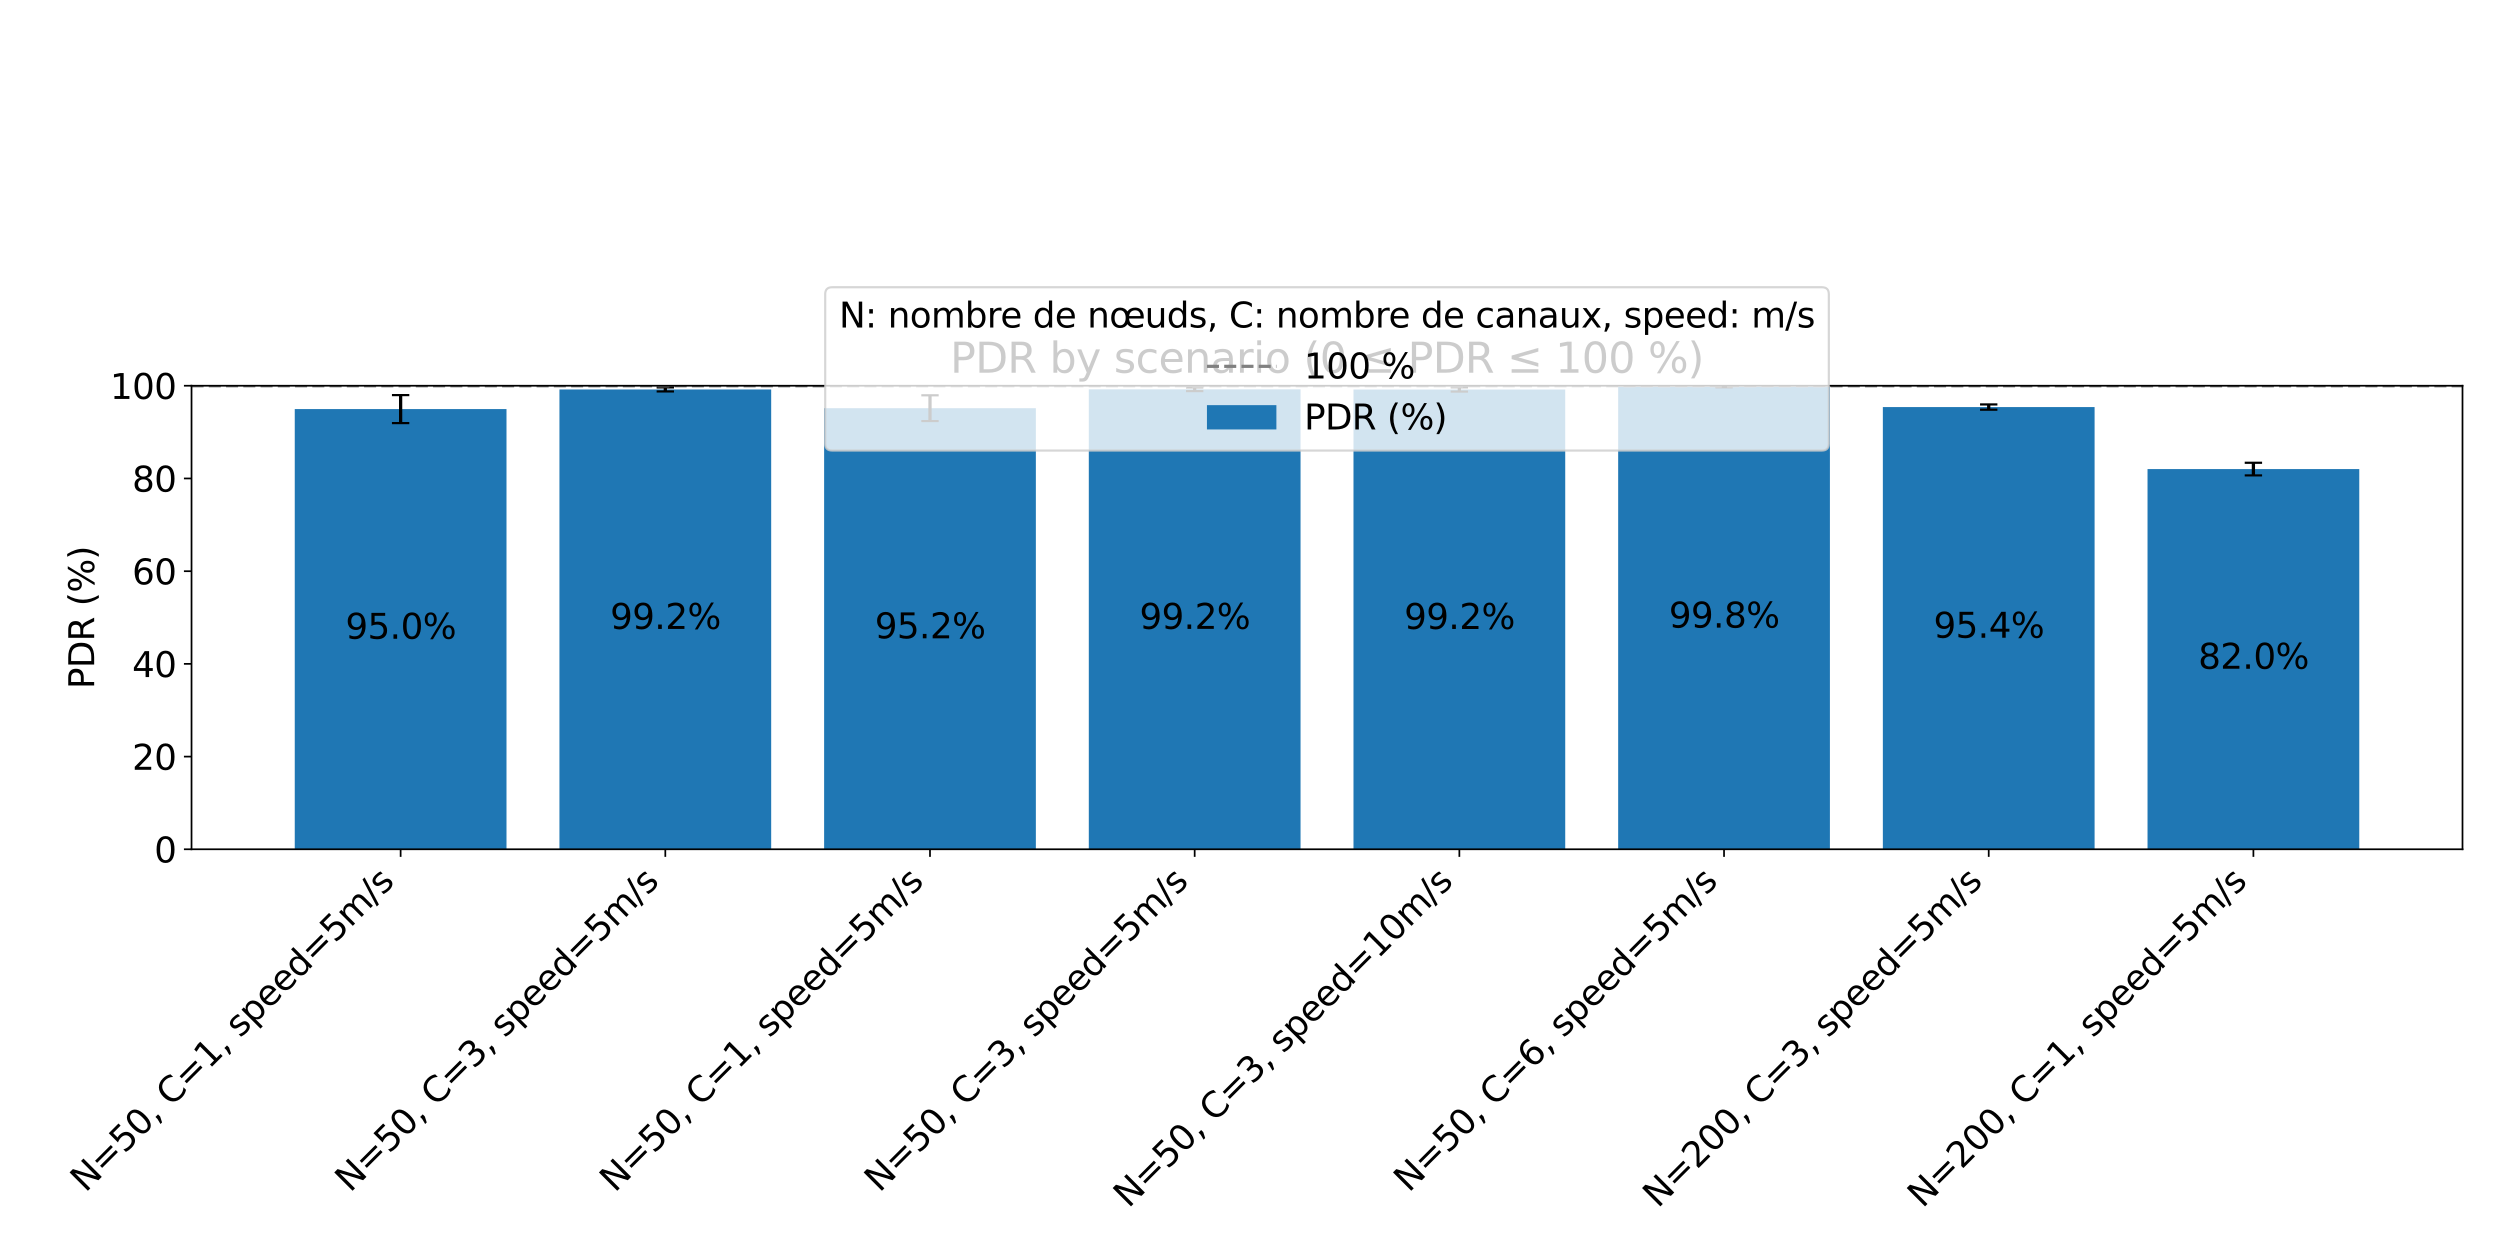<?xml version="1.0" encoding="utf-8" standalone="no"?>
<!DOCTYPE svg PUBLIC "-//W3C//DTD SVG 1.1//EN"
  "http://www.w3.org/Graphics/SVG/1.1/DTD/svg11.dtd">
<svg xmlns:xlink="http://www.w3.org/1999/xlink" width="1152pt" height="576pt" viewBox="0 0 1152 576" xmlns="http://www.w3.org/2000/svg" version="1.1">
 <defs>
  <style type="text/css">*{stroke-linejoin: round; stroke-linecap: butt}</style>
 </defs>
 <g id="figure_1">
  <g id="patch_1">
   <path d="M 0 576 
L 1152 576 
L 1152 0 
L 0 0 
z
" style="fill: #ffffff"/>
  </g>
  <g id="axes_1">
   <g id="patch_2">
    <path d="M 88.256 391.348 
L 1134.72 391.348 
L 1134.72 177.76 
L 88.256 177.76 
z
" style="fill: #ffffff"/>
   </g>
   <g id="patch_3">
    <path d="M 135.823 391.348 
L 233.395 391.348 
L 233.395 188.513 
L 135.823 188.513 
z
" clip-path="url(#p907bac2ddb)" style="fill: #1f77b4"/>
   </g>
   <g id="patch_4">
    <path d="M 257.788 391.348 
L 355.361 391.348 
L 355.361 179.457 
L 257.788 179.457 
z
" clip-path="url(#p907bac2ddb)" style="fill: #1f77b4"/>
   </g>
   <g id="patch_5">
    <path d="M 379.754 391.348 
L 477.326 391.348 
L 477.326 188.091 
L 379.754 188.091 
z
" clip-path="url(#p907bac2ddb)" style="fill: #1f77b4"/>
   </g>
   <g id="patch_6">
    <path d="M 501.719 391.348 
L 599.292 391.348 
L 599.292 179.409 
L 501.719 179.409 
z
" clip-path="url(#p907bac2ddb)" style="fill: #1f77b4"/>
   </g>
   <g id="patch_7">
    <path d="M 623.685 391.348 
L 721.257 391.348 
L 721.257 179.482 
L 623.685 179.482 
z
" clip-path="url(#p907bac2ddb)" style="fill: #1f77b4"/>
   </g>
   <g id="patch_8">
    <path d="M 745.65 391.348 
L 843.223 391.348 
L 843.223 178.236 
L 745.65 178.236 
z
" clip-path="url(#p907bac2ddb)" style="fill: #1f77b4"/>
   </g>
   <g id="patch_9">
    <path d="M 867.616 391.348 
L 965.188 391.348 
L 965.188 187.576 
L 867.616 187.576 
z
" clip-path="url(#p907bac2ddb)" style="fill: #1f77b4"/>
   </g>
   <g id="patch_10">
    <path d="M 989.581 391.348 
L 1087.153 391.348 
L 1087.153 216.157 
L 989.581 216.157 
z
" clip-path="url(#p907bac2ddb)" style="fill: #1f77b4"/>
   </g>
   <g id="matplotlib.axis_1">
    <g id="xtick_1">
     <g id="line2d_1">
      <defs>
       <path id="m8f239b8b6e" d="M 0 0 
L 0 3.5 
" style="stroke: #000000; stroke-width: 0.8"/>
      </defs>
      <g>
       <use xlink:href="#m8f239b8b6e" x="184.609" y="391.348" style="stroke: #000000; stroke-width: 0.8"/>
      </g>
     </g>
     <g id="text_1">
      <!-- N=50, C=1, speed=5m/s -->
      <g transform="translate(39.368 549.833) rotate(-45) scale(0.16 -0.16)">
       <defs>
        <path id="DejaVuSans-4e" d="M 628 4666 
L 1478 4666 
L 3547 763 
L 3547 4666 
L 4159 4666 
L 4159 0 
L 3309 0 
L 1241 3903 
L 1241 0 
L 628 0 
L 628 4666 
z
" transform="scale(0.016)"/>
        <path id="DejaVuSans-3d" d="M 678 2906 
L 4684 2906 
L 4684 2381 
L 678 2381 
L 678 2906 
z
M 678 1631 
L 4684 1631 
L 4684 1100 
L 678 1100 
L 678 1631 
z
" transform="scale(0.016)"/>
        <path id="DejaVuSans-35" d="M 691 4666 
L 3169 4666 
L 3169 4134 
L 1269 4134 
L 1269 2991 
Q 1406 3038 1543 3061 
Q 1681 3084 1819 3084 
Q 2600 3084 3056 2656 
Q 3513 2228 3513 1497 
Q 3513 744 3044 326 
Q 2575 -91 1722 -91 
Q 1428 -91 1123 -41 
Q 819 9 494 109 
L 494 744 
Q 775 591 1075 516 
Q 1375 441 1709 441 
Q 2250 441 2565 725 
Q 2881 1009 2881 1497 
Q 2881 1984 2565 2268 
Q 2250 2553 1709 2553 
Q 1456 2553 1204 2497 
Q 953 2441 691 2322 
L 691 4666 
z
" transform="scale(0.016)"/>
        <path id="DejaVuSans-30" d="M 2034 4250 
Q 1547 4250 1301 3770 
Q 1056 3291 1056 2328 
Q 1056 1369 1301 889 
Q 1547 409 2034 409 
Q 2525 409 2770 889 
Q 3016 1369 3016 2328 
Q 3016 3291 2770 3770 
Q 2525 4250 2034 4250 
z
M 2034 4750 
Q 2819 4750 3233 4129 
Q 3647 3509 3647 2328 
Q 3647 1150 3233 529 
Q 2819 -91 2034 -91 
Q 1250 -91 836 529 
Q 422 1150 422 2328 
Q 422 3509 836 4129 
Q 1250 4750 2034 4750 
z
" transform="scale(0.016)"/>
        <path id="DejaVuSans-2c" d="M 750 794 
L 1409 794 
L 1409 256 
L 897 -744 
L 494 -744 
L 750 256 
L 750 794 
z
" transform="scale(0.016)"/>
        <path id="DejaVuSans-20" transform="scale(0.016)"/>
        <path id="DejaVuSans-43" d="M 4122 4306 
L 4122 3641 
Q 3803 3938 3442 4084 
Q 3081 4231 2675 4231 
Q 1875 4231 1450 3742 
Q 1025 3253 1025 2328 
Q 1025 1406 1450 917 
Q 1875 428 2675 428 
Q 3081 428 3442 575 
Q 3803 722 4122 1019 
L 4122 359 
Q 3791 134 3420 21 
Q 3050 -91 2638 -91 
Q 1578 -91 968 557 
Q 359 1206 359 2328 
Q 359 3453 968 4101 
Q 1578 4750 2638 4750 
Q 3056 4750 3426 4639 
Q 3797 4528 4122 4306 
z
" transform="scale(0.016)"/>
        <path id="DejaVuSans-31" d="M 794 531 
L 1825 531 
L 1825 4091 
L 703 3866 
L 703 4441 
L 1819 4666 
L 2450 4666 
L 2450 531 
L 3481 531 
L 3481 0 
L 794 0 
L 794 531 
z
" transform="scale(0.016)"/>
        <path id="DejaVuSans-73" d="M 2834 3397 
L 2834 2853 
Q 2591 2978 2328 3040 
Q 2066 3103 1784 3103 
Q 1356 3103 1142 2972 
Q 928 2841 928 2578 
Q 928 2378 1081 2264 
Q 1234 2150 1697 2047 
L 1894 2003 
Q 2506 1872 2764 1633 
Q 3022 1394 3022 966 
Q 3022 478 2636 193 
Q 2250 -91 1575 -91 
Q 1294 -91 989 -36 
Q 684 19 347 128 
L 347 722 
Q 666 556 975 473 
Q 1284 391 1588 391 
Q 1994 391 2212 530 
Q 2431 669 2431 922 
Q 2431 1156 2273 1281 
Q 2116 1406 1581 1522 
L 1381 1569 
Q 847 1681 609 1914 
Q 372 2147 372 2553 
Q 372 3047 722 3315 
Q 1072 3584 1716 3584 
Q 2034 3584 2315 3537 
Q 2597 3491 2834 3397 
z
" transform="scale(0.016)"/>
        <path id="DejaVuSans-70" d="M 1159 525 
L 1159 -1331 
L 581 -1331 
L 581 3500 
L 1159 3500 
L 1159 2969 
Q 1341 3281 1617 3432 
Q 1894 3584 2278 3584 
Q 2916 3584 3314 3078 
Q 3713 2572 3713 1747 
Q 3713 922 3314 415 
Q 2916 -91 2278 -91 
Q 1894 -91 1617 61 
Q 1341 213 1159 525 
z
M 3116 1747 
Q 3116 2381 2855 2742 
Q 2594 3103 2138 3103 
Q 1681 3103 1420 2742 
Q 1159 2381 1159 1747 
Q 1159 1113 1420 752 
Q 1681 391 2138 391 
Q 2594 391 2855 752 
Q 3116 1113 3116 1747 
z
" transform="scale(0.016)"/>
        <path id="DejaVuSans-65" d="M 3597 1894 
L 3597 1613 
L 953 1613 
Q 991 1019 1311 708 
Q 1631 397 2203 397 
Q 2534 397 2845 478 
Q 3156 559 3463 722 
L 3463 178 
Q 3153 47 2828 -22 
Q 2503 -91 2169 -91 
Q 1331 -91 842 396 
Q 353 884 353 1716 
Q 353 2575 817 3079 
Q 1281 3584 2069 3584 
Q 2775 3584 3186 3129 
Q 3597 2675 3597 1894 
z
M 3022 2063 
Q 3016 2534 2758 2815 
Q 2500 3097 2075 3097 
Q 1594 3097 1305 2825 
Q 1016 2553 972 2059 
L 3022 2063 
z
" transform="scale(0.016)"/>
        <path id="DejaVuSans-64" d="M 2906 2969 
L 2906 4863 
L 3481 4863 
L 3481 0 
L 2906 0 
L 2906 525 
Q 2725 213 2448 61 
Q 2172 -91 1784 -91 
Q 1150 -91 751 415 
Q 353 922 353 1747 
Q 353 2572 751 3078 
Q 1150 3584 1784 3584 
Q 2172 3584 2448 3432 
Q 2725 3281 2906 2969 
z
M 947 1747 
Q 947 1113 1208 752 
Q 1469 391 1925 391 
Q 2381 391 2643 752 
Q 2906 1113 2906 1747 
Q 2906 2381 2643 2742 
Q 2381 3103 1925 3103 
Q 1469 3103 1208 2742 
Q 947 2381 947 1747 
z
" transform="scale(0.016)"/>
        <path id="DejaVuSans-6d" d="M 3328 2828 
Q 3544 3216 3844 3400 
Q 4144 3584 4550 3584 
Q 5097 3584 5394 3201 
Q 5691 2819 5691 2113 
L 5691 0 
L 5113 0 
L 5113 2094 
Q 5113 2597 4934 2840 
Q 4756 3084 4391 3084 
Q 3944 3084 3684 2787 
Q 3425 2491 3425 1978 
L 3425 0 
L 2847 0 
L 2847 2094 
Q 2847 2600 2669 2842 
Q 2491 3084 2119 3084 
Q 1678 3084 1418 2786 
Q 1159 2488 1159 1978 
L 1159 0 
L 581 0 
L 581 3500 
L 1159 3500 
L 1159 2956 
Q 1356 3278 1631 3431 
Q 1906 3584 2284 3584 
Q 2666 3584 2933 3390 
Q 3200 3197 3328 2828 
z
" transform="scale(0.016)"/>
        <path id="DejaVuSans-2f" d="M 1625 4666 
L 2156 4666 
L 531 -594 
L 0 -594 
L 1625 4666 
z
" transform="scale(0.016)"/>
       </defs>
       <use xlink:href="#DejaVuSans-4e"/>
       <use xlink:href="#DejaVuSans-3d" transform="translate(74.805 0)"/>
       <use xlink:href="#DejaVuSans-35" transform="translate(158.594 0)"/>
       <use xlink:href="#DejaVuSans-30" transform="translate(222.217 0)"/>
       <use xlink:href="#DejaVuSans-2c" transform="translate(285.84 0)"/>
       <use xlink:href="#DejaVuSans-20" transform="translate(317.627 0)"/>
       <use xlink:href="#DejaVuSans-43" transform="translate(349.414 0)"/>
       <use xlink:href="#DejaVuSans-3d" transform="translate(419.238 0)"/>
       <use xlink:href="#DejaVuSans-31" transform="translate(503.027 0)"/>
       <use xlink:href="#DejaVuSans-2c" transform="translate(566.65 0)"/>
       <use xlink:href="#DejaVuSans-20" transform="translate(598.438 0)"/>
       <use xlink:href="#DejaVuSans-73" transform="translate(630.225 0)"/>
       <use xlink:href="#DejaVuSans-70" transform="translate(682.324 0)"/>
       <use xlink:href="#DejaVuSans-65" transform="translate(745.801 0)"/>
       <use xlink:href="#DejaVuSans-65" transform="translate(807.324 0)"/>
       <use xlink:href="#DejaVuSans-64" transform="translate(868.848 0)"/>
       <use xlink:href="#DejaVuSans-3d" transform="translate(932.324 0)"/>
       <use xlink:href="#DejaVuSans-35" transform="translate(1016.113 0)"/>
       <use xlink:href="#DejaVuSans-6d" transform="translate(1079.736 0)"/>
       <use xlink:href="#DejaVuSans-2f" transform="translate(1177.148 0)"/>
       <use xlink:href="#DejaVuSans-73" transform="translate(1210.84 0)"/>
      </g>
     </g>
    </g>
    <g id="xtick_2">
     <g id="line2d_2">
      <g>
       <use xlink:href="#m8f239b8b6e" x="306.575" y="391.348" style="stroke: #000000; stroke-width: 0.8"/>
      </g>
     </g>
     <g id="text_2">
      <!-- N=50, C=3, speed=5m/s -->
      <g transform="translate(161.333 549.833) rotate(-45) scale(0.16 -0.16)">
       <defs>
        <path id="DejaVuSans-33" d="M 2597 2516 
Q 3050 2419 3304 2112 
Q 3559 1806 3559 1356 
Q 3559 666 3084 287 
Q 2609 -91 1734 -91 
Q 1441 -91 1130 -33 
Q 819 25 488 141 
L 488 750 
Q 750 597 1062 519 
Q 1375 441 1716 441 
Q 2309 441 2620 675 
Q 2931 909 2931 1356 
Q 2931 1769 2642 2001 
Q 2353 2234 1838 2234 
L 1294 2234 
L 1294 2753 
L 1863 2753 
Q 2328 2753 2575 2939 
Q 2822 3125 2822 3475 
Q 2822 3834 2567 4026 
Q 2313 4219 1838 4219 
Q 1578 4219 1281 4162 
Q 984 4106 628 3988 
L 628 4550 
Q 988 4650 1302 4700 
Q 1616 4750 1894 4750 
Q 2613 4750 3031 4423 
Q 3450 4097 3450 3541 
Q 3450 3153 3228 2886 
Q 3006 2619 2597 2516 
z
" transform="scale(0.016)"/>
       </defs>
       <use xlink:href="#DejaVuSans-4e"/>
       <use xlink:href="#DejaVuSans-3d" transform="translate(74.805 0)"/>
       <use xlink:href="#DejaVuSans-35" transform="translate(158.594 0)"/>
       <use xlink:href="#DejaVuSans-30" transform="translate(222.217 0)"/>
       <use xlink:href="#DejaVuSans-2c" transform="translate(285.84 0)"/>
       <use xlink:href="#DejaVuSans-20" transform="translate(317.627 0)"/>
       <use xlink:href="#DejaVuSans-43" transform="translate(349.414 0)"/>
       <use xlink:href="#DejaVuSans-3d" transform="translate(419.238 0)"/>
       <use xlink:href="#DejaVuSans-33" transform="translate(503.027 0)"/>
       <use xlink:href="#DejaVuSans-2c" transform="translate(566.65 0)"/>
       <use xlink:href="#DejaVuSans-20" transform="translate(598.438 0)"/>
       <use xlink:href="#DejaVuSans-73" transform="translate(630.225 0)"/>
       <use xlink:href="#DejaVuSans-70" transform="translate(682.324 0)"/>
       <use xlink:href="#DejaVuSans-65" transform="translate(745.801 0)"/>
       <use xlink:href="#DejaVuSans-65" transform="translate(807.324 0)"/>
       <use xlink:href="#DejaVuSans-64" transform="translate(868.848 0)"/>
       <use xlink:href="#DejaVuSans-3d" transform="translate(932.324 0)"/>
       <use xlink:href="#DejaVuSans-35" transform="translate(1016.113 0)"/>
       <use xlink:href="#DejaVuSans-6d" transform="translate(1079.736 0)"/>
       <use xlink:href="#DejaVuSans-2f" transform="translate(1177.148 0)"/>
       <use xlink:href="#DejaVuSans-73" transform="translate(1210.84 0)"/>
      </g>
     </g>
    </g>
    <g id="xtick_3">
     <g id="line2d_3">
      <g>
       <use xlink:href="#m8f239b8b6e" x="428.54" y="391.348" style="stroke: #000000; stroke-width: 0.8"/>
      </g>
     </g>
     <g id="text_3">
      <!-- N=50, C=1, speed=5m/s -->
      <g transform="translate(283.298 549.833) rotate(-45) scale(0.16 -0.16)">
       <use xlink:href="#DejaVuSans-4e"/>
       <use xlink:href="#DejaVuSans-3d" transform="translate(74.805 0)"/>
       <use xlink:href="#DejaVuSans-35" transform="translate(158.594 0)"/>
       <use xlink:href="#DejaVuSans-30" transform="translate(222.217 0)"/>
       <use xlink:href="#DejaVuSans-2c" transform="translate(285.84 0)"/>
       <use xlink:href="#DejaVuSans-20" transform="translate(317.627 0)"/>
       <use xlink:href="#DejaVuSans-43" transform="translate(349.414 0)"/>
       <use xlink:href="#DejaVuSans-3d" transform="translate(419.238 0)"/>
       <use xlink:href="#DejaVuSans-31" transform="translate(503.027 0)"/>
       <use xlink:href="#DejaVuSans-2c" transform="translate(566.65 0)"/>
       <use xlink:href="#DejaVuSans-20" transform="translate(598.438 0)"/>
       <use xlink:href="#DejaVuSans-73" transform="translate(630.225 0)"/>
       <use xlink:href="#DejaVuSans-70" transform="translate(682.324 0)"/>
       <use xlink:href="#DejaVuSans-65" transform="translate(745.801 0)"/>
       <use xlink:href="#DejaVuSans-65" transform="translate(807.324 0)"/>
       <use xlink:href="#DejaVuSans-64" transform="translate(868.848 0)"/>
       <use xlink:href="#DejaVuSans-3d" transform="translate(932.324 0)"/>
       <use xlink:href="#DejaVuSans-35" transform="translate(1016.113 0)"/>
       <use xlink:href="#DejaVuSans-6d" transform="translate(1079.736 0)"/>
       <use xlink:href="#DejaVuSans-2f" transform="translate(1177.148 0)"/>
       <use xlink:href="#DejaVuSans-73" transform="translate(1210.84 0)"/>
      </g>
     </g>
    </g>
    <g id="xtick_4">
     <g id="line2d_4">
      <g>
       <use xlink:href="#m8f239b8b6e" x="550.505" y="391.348" style="stroke: #000000; stroke-width: 0.8"/>
      </g>
     </g>
     <g id="text_4">
      <!-- N=50, C=3, speed=5m/s -->
      <g transform="translate(405.264 549.833) rotate(-45) scale(0.16 -0.16)">
       <use xlink:href="#DejaVuSans-4e"/>
       <use xlink:href="#DejaVuSans-3d" transform="translate(74.805 0)"/>
       <use xlink:href="#DejaVuSans-35" transform="translate(158.594 0)"/>
       <use xlink:href="#DejaVuSans-30" transform="translate(222.217 0)"/>
       <use xlink:href="#DejaVuSans-2c" transform="translate(285.84 0)"/>
       <use xlink:href="#DejaVuSans-20" transform="translate(317.627 0)"/>
       <use xlink:href="#DejaVuSans-43" transform="translate(349.414 0)"/>
       <use xlink:href="#DejaVuSans-3d" transform="translate(419.238 0)"/>
       <use xlink:href="#DejaVuSans-33" transform="translate(503.027 0)"/>
       <use xlink:href="#DejaVuSans-2c" transform="translate(566.65 0)"/>
       <use xlink:href="#DejaVuSans-20" transform="translate(598.438 0)"/>
       <use xlink:href="#DejaVuSans-73" transform="translate(630.225 0)"/>
       <use xlink:href="#DejaVuSans-70" transform="translate(682.324 0)"/>
       <use xlink:href="#DejaVuSans-65" transform="translate(745.801 0)"/>
       <use xlink:href="#DejaVuSans-65" transform="translate(807.324 0)"/>
       <use xlink:href="#DejaVuSans-64" transform="translate(868.848 0)"/>
       <use xlink:href="#DejaVuSans-3d" transform="translate(932.324 0)"/>
       <use xlink:href="#DejaVuSans-35" transform="translate(1016.113 0)"/>
       <use xlink:href="#DejaVuSans-6d" transform="translate(1079.736 0)"/>
       <use xlink:href="#DejaVuSans-2f" transform="translate(1177.148 0)"/>
       <use xlink:href="#DejaVuSans-73" transform="translate(1210.84 0)"/>
      </g>
     </g>
    </g>
    <g id="xtick_5">
     <g id="line2d_5">
      <g>
       <use xlink:href="#m8f239b8b6e" x="672.471" y="391.348" style="stroke: #000000; stroke-width: 0.8"/>
      </g>
     </g>
     <g id="text_5">
      <!-- N=50, C=3, speed=10m/s -->
      <g transform="translate(520.031 557.032) rotate(-45) scale(0.16 -0.16)">
       <use xlink:href="#DejaVuSans-4e"/>
       <use xlink:href="#DejaVuSans-3d" transform="translate(74.805 0)"/>
       <use xlink:href="#DejaVuSans-35" transform="translate(158.594 0)"/>
       <use xlink:href="#DejaVuSans-30" transform="translate(222.217 0)"/>
       <use xlink:href="#DejaVuSans-2c" transform="translate(285.84 0)"/>
       <use xlink:href="#DejaVuSans-20" transform="translate(317.627 0)"/>
       <use xlink:href="#DejaVuSans-43" transform="translate(349.414 0)"/>
       <use xlink:href="#DejaVuSans-3d" transform="translate(419.238 0)"/>
       <use xlink:href="#DejaVuSans-33" transform="translate(503.027 0)"/>
       <use xlink:href="#DejaVuSans-2c" transform="translate(566.65 0)"/>
       <use xlink:href="#DejaVuSans-20" transform="translate(598.438 0)"/>
       <use xlink:href="#DejaVuSans-73" transform="translate(630.225 0)"/>
       <use xlink:href="#DejaVuSans-70" transform="translate(682.324 0)"/>
       <use xlink:href="#DejaVuSans-65" transform="translate(745.801 0)"/>
       <use xlink:href="#DejaVuSans-65" transform="translate(807.324 0)"/>
       <use xlink:href="#DejaVuSans-64" transform="translate(868.848 0)"/>
       <use xlink:href="#DejaVuSans-3d" transform="translate(932.324 0)"/>
       <use xlink:href="#DejaVuSans-31" transform="translate(1016.113 0)"/>
       <use xlink:href="#DejaVuSans-30" transform="translate(1079.736 0)"/>
       <use xlink:href="#DejaVuSans-6d" transform="translate(1143.359 0)"/>
       <use xlink:href="#DejaVuSans-2f" transform="translate(1240.771 0)"/>
       <use xlink:href="#DejaVuSans-73" transform="translate(1274.463 0)"/>
      </g>
     </g>
    </g>
    <g id="xtick_6">
     <g id="line2d_6">
      <g>
       <use xlink:href="#m8f239b8b6e" x="794.436" y="391.348" style="stroke: #000000; stroke-width: 0.8"/>
      </g>
     </g>
     <g id="text_6">
      <!-- N=50, C=6, speed=5m/s -->
      <g transform="translate(649.195 549.833) rotate(-45) scale(0.16 -0.16)">
       <defs>
        <path id="DejaVuSans-36" d="M 2113 2584 
Q 1688 2584 1439 2293 
Q 1191 2003 1191 1497 
Q 1191 994 1439 701 
Q 1688 409 2113 409 
Q 2538 409 2786 701 
Q 3034 994 3034 1497 
Q 3034 2003 2786 2293 
Q 2538 2584 2113 2584 
z
M 3366 4563 
L 3366 3988 
Q 3128 4100 2886 4159 
Q 2644 4219 2406 4219 
Q 1781 4219 1451 3797 
Q 1122 3375 1075 2522 
Q 1259 2794 1537 2939 
Q 1816 3084 2150 3084 
Q 2853 3084 3261 2657 
Q 3669 2231 3669 1497 
Q 3669 778 3244 343 
Q 2819 -91 2113 -91 
Q 1303 -91 875 529 
Q 447 1150 447 2328 
Q 447 3434 972 4092 
Q 1497 4750 2381 4750 
Q 2619 4750 2861 4703 
Q 3103 4656 3366 4563 
z
" transform="scale(0.016)"/>
       </defs>
       <use xlink:href="#DejaVuSans-4e"/>
       <use xlink:href="#DejaVuSans-3d" transform="translate(74.805 0)"/>
       <use xlink:href="#DejaVuSans-35" transform="translate(158.594 0)"/>
       <use xlink:href="#DejaVuSans-30" transform="translate(222.217 0)"/>
       <use xlink:href="#DejaVuSans-2c" transform="translate(285.84 0)"/>
       <use xlink:href="#DejaVuSans-20" transform="translate(317.627 0)"/>
       <use xlink:href="#DejaVuSans-43" transform="translate(349.414 0)"/>
       <use xlink:href="#DejaVuSans-3d" transform="translate(419.238 0)"/>
       <use xlink:href="#DejaVuSans-36" transform="translate(503.027 0)"/>
       <use xlink:href="#DejaVuSans-2c" transform="translate(566.65 0)"/>
       <use xlink:href="#DejaVuSans-20" transform="translate(598.438 0)"/>
       <use xlink:href="#DejaVuSans-73" transform="translate(630.225 0)"/>
       <use xlink:href="#DejaVuSans-70" transform="translate(682.324 0)"/>
       <use xlink:href="#DejaVuSans-65" transform="translate(745.801 0)"/>
       <use xlink:href="#DejaVuSans-65" transform="translate(807.324 0)"/>
       <use xlink:href="#DejaVuSans-64" transform="translate(868.848 0)"/>
       <use xlink:href="#DejaVuSans-3d" transform="translate(932.324 0)"/>
       <use xlink:href="#DejaVuSans-35" transform="translate(1016.113 0)"/>
       <use xlink:href="#DejaVuSans-6d" transform="translate(1079.736 0)"/>
       <use xlink:href="#DejaVuSans-2f" transform="translate(1177.148 0)"/>
       <use xlink:href="#DejaVuSans-73" transform="translate(1210.84 0)"/>
      </g>
     </g>
    </g>
    <g id="xtick_7">
     <g id="line2d_7">
      <g>
       <use xlink:href="#m8f239b8b6e" x="916.402" y="391.348" style="stroke: #000000; stroke-width: 0.8"/>
      </g>
     </g>
     <g id="text_7">
      <!-- N=200, C=3, speed=5m/s -->
      <g transform="translate(763.962 557.032) rotate(-45) scale(0.16 -0.16)">
       <defs>
        <path id="DejaVuSans-32" d="M 1228 531 
L 3431 531 
L 3431 0 
L 469 0 
L 469 531 
Q 828 903 1448 1529 
Q 2069 2156 2228 2338 
Q 2531 2678 2651 2914 
Q 2772 3150 2772 3378 
Q 2772 3750 2511 3984 
Q 2250 4219 1831 4219 
Q 1534 4219 1204 4116 
Q 875 4013 500 3803 
L 500 4441 
Q 881 4594 1212 4672 
Q 1544 4750 1819 4750 
Q 2544 4750 2975 4387 
Q 3406 4025 3406 3419 
Q 3406 3131 3298 2873 
Q 3191 2616 2906 2266 
Q 2828 2175 2409 1742 
Q 1991 1309 1228 531 
z
" transform="scale(0.016)"/>
       </defs>
       <use xlink:href="#DejaVuSans-4e"/>
       <use xlink:href="#DejaVuSans-3d" transform="translate(74.805 0)"/>
       <use xlink:href="#DejaVuSans-32" transform="translate(158.594 0)"/>
       <use xlink:href="#DejaVuSans-30" transform="translate(222.217 0)"/>
       <use xlink:href="#DejaVuSans-30" transform="translate(285.84 0)"/>
       <use xlink:href="#DejaVuSans-2c" transform="translate(349.463 0)"/>
       <use xlink:href="#DejaVuSans-20" transform="translate(381.25 0)"/>
       <use xlink:href="#DejaVuSans-43" transform="translate(413.037 0)"/>
       <use xlink:href="#DejaVuSans-3d" transform="translate(482.861 0)"/>
       <use xlink:href="#DejaVuSans-33" transform="translate(566.65 0)"/>
       <use xlink:href="#DejaVuSans-2c" transform="translate(630.273 0)"/>
       <use xlink:href="#DejaVuSans-20" transform="translate(662.061 0)"/>
       <use xlink:href="#DejaVuSans-73" transform="translate(693.848 0)"/>
       <use xlink:href="#DejaVuSans-70" transform="translate(745.947 0)"/>
       <use xlink:href="#DejaVuSans-65" transform="translate(809.424 0)"/>
       <use xlink:href="#DejaVuSans-65" transform="translate(870.947 0)"/>
       <use xlink:href="#DejaVuSans-64" transform="translate(932.471 0)"/>
       <use xlink:href="#DejaVuSans-3d" transform="translate(995.947 0)"/>
       <use xlink:href="#DejaVuSans-35" transform="translate(1079.736 0)"/>
       <use xlink:href="#DejaVuSans-6d" transform="translate(1143.359 0)"/>
       <use xlink:href="#DejaVuSans-2f" transform="translate(1240.771 0)"/>
       <use xlink:href="#DejaVuSans-73" transform="translate(1274.463 0)"/>
      </g>
     </g>
    </g>
    <g id="xtick_8">
     <g id="line2d_8">
      <g>
       <use xlink:href="#m8f239b8b6e" x="1038.367" y="391.348" style="stroke: #000000; stroke-width: 0.8"/>
      </g>
     </g>
     <g id="text_8">
      <!-- N=200, C=1, speed=5m/s -->
      <g transform="translate(885.927 557.032) rotate(-45) scale(0.16 -0.16)">
       <use xlink:href="#DejaVuSans-4e"/>
       <use xlink:href="#DejaVuSans-3d" transform="translate(74.805 0)"/>
       <use xlink:href="#DejaVuSans-32" transform="translate(158.594 0)"/>
       <use xlink:href="#DejaVuSans-30" transform="translate(222.217 0)"/>
       <use xlink:href="#DejaVuSans-30" transform="translate(285.84 0)"/>
       <use xlink:href="#DejaVuSans-2c" transform="translate(349.463 0)"/>
       <use xlink:href="#DejaVuSans-20" transform="translate(381.25 0)"/>
       <use xlink:href="#DejaVuSans-43" transform="translate(413.037 0)"/>
       <use xlink:href="#DejaVuSans-3d" transform="translate(482.861 0)"/>
       <use xlink:href="#DejaVuSans-31" transform="translate(566.65 0)"/>
       <use xlink:href="#DejaVuSans-2c" transform="translate(630.273 0)"/>
       <use xlink:href="#DejaVuSans-20" transform="translate(662.061 0)"/>
       <use xlink:href="#DejaVuSans-73" transform="translate(693.848 0)"/>
       <use xlink:href="#DejaVuSans-70" transform="translate(745.947 0)"/>
       <use xlink:href="#DejaVuSans-65" transform="translate(809.424 0)"/>
       <use xlink:href="#DejaVuSans-65" transform="translate(870.947 0)"/>
       <use xlink:href="#DejaVuSans-64" transform="translate(932.471 0)"/>
       <use xlink:href="#DejaVuSans-3d" transform="translate(995.947 0)"/>
       <use xlink:href="#DejaVuSans-35" transform="translate(1079.736 0)"/>
       <use xlink:href="#DejaVuSans-6d" transform="translate(1143.359 0)"/>
       <use xlink:href="#DejaVuSans-2f" transform="translate(1240.771 0)"/>
       <use xlink:href="#DejaVuSans-73" transform="translate(1274.463 0)"/>
      </g>
     </g>
    </g>
   </g>
   <g id="matplotlib.axis_2">
    <g id="ytick_1">
     <g id="line2d_9">
      <defs>
       <path id="m5a0344afa2" d="M 0 0 
L -3.5 0 
" style="stroke: #000000; stroke-width: 0.8"/>
      </defs>
      <g>
       <use xlink:href="#m5a0344afa2" x="88.256" y="391.348" style="stroke: #000000; stroke-width: 0.8"/>
      </g>
     </g>
     <g id="text_9">
      <!-- 0 -->
      <g transform="translate(71.076 397.427) scale(0.16 -0.16)">
       <use xlink:href="#DejaVuSans-30"/>
      </g>
     </g>
    </g>
    <g id="ytick_2">
     <g id="line2d_10">
      <g>
       <use xlink:href="#m5a0344afa2" x="88.256" y="348.631" style="stroke: #000000; stroke-width: 0.8"/>
      </g>
     </g>
     <g id="text_10">
      <!-- 20 -->
      <g transform="translate(60.896 354.709) scale(0.16 -0.16)">
       <use xlink:href="#DejaVuSans-32"/>
       <use xlink:href="#DejaVuSans-30" transform="translate(63.623 0)"/>
      </g>
     </g>
    </g>
    <g id="ytick_3">
     <g id="line2d_11">
      <g>
       <use xlink:href="#m5a0344afa2" x="88.256" y="305.913" style="stroke: #000000; stroke-width: 0.8"/>
      </g>
     </g>
     <g id="text_11">
      <!-- 40 -->
      <g transform="translate(60.896 311.992) scale(0.16 -0.16)">
       <defs>
        <path id="DejaVuSans-34" d="M 2419 4116 
L 825 1625 
L 2419 1625 
L 2419 4116 
z
M 2253 4666 
L 3047 4666 
L 3047 1625 
L 3713 1625 
L 3713 1100 
L 3047 1100 
L 3047 0 
L 2419 0 
L 2419 1100 
L 313 1100 
L 313 1709 
L 2253 4666 
z
" transform="scale(0.016)"/>
       </defs>
       <use xlink:href="#DejaVuSans-34"/>
       <use xlink:href="#DejaVuSans-30" transform="translate(63.623 0)"/>
      </g>
     </g>
    </g>
    <g id="ytick_4">
     <g id="line2d_12">
      <g>
       <use xlink:href="#m5a0344afa2" x="88.256" y="263.195" style="stroke: #000000; stroke-width: 0.8"/>
      </g>
     </g>
     <g id="text_12">
      <!-- 60 -->
      <g transform="translate(60.896 269.274) scale(0.16 -0.16)">
       <use xlink:href="#DejaVuSans-36"/>
       <use xlink:href="#DejaVuSans-30" transform="translate(63.623 0)"/>
      </g>
     </g>
    </g>
    <g id="ytick_5">
     <g id="line2d_13">
      <g>
       <use xlink:href="#m5a0344afa2" x="88.256" y="220.478" style="stroke: #000000; stroke-width: 0.8"/>
      </g>
     </g>
     <g id="text_13">
      <!-- 80 -->
      <g transform="translate(60.896 226.556) scale(0.16 -0.16)">
       <defs>
        <path id="DejaVuSans-38" d="M 2034 2216 
Q 1584 2216 1326 1975 
Q 1069 1734 1069 1313 
Q 1069 891 1326 650 
Q 1584 409 2034 409 
Q 2484 409 2743 651 
Q 3003 894 3003 1313 
Q 3003 1734 2745 1975 
Q 2488 2216 2034 2216 
z
M 1403 2484 
Q 997 2584 770 2862 
Q 544 3141 544 3541 
Q 544 4100 942 4425 
Q 1341 4750 2034 4750 
Q 2731 4750 3128 4425 
Q 3525 4100 3525 3541 
Q 3525 3141 3298 2862 
Q 3072 2584 2669 2484 
Q 3125 2378 3379 2068 
Q 3634 1759 3634 1313 
Q 3634 634 3220 271 
Q 2806 -91 2034 -91 
Q 1263 -91 848 271 
Q 434 634 434 1313 
Q 434 1759 690 2068 
Q 947 2378 1403 2484 
z
M 1172 3481 
Q 1172 3119 1398 2916 
Q 1625 2713 2034 2713 
Q 2441 2713 2670 2916 
Q 2900 3119 2900 3481 
Q 2900 3844 2670 4047 
Q 2441 4250 2034 4250 
Q 1625 4250 1398 4047 
Q 1172 3844 1172 3481 
z
" transform="scale(0.016)"/>
       </defs>
       <use xlink:href="#DejaVuSans-38"/>
       <use xlink:href="#DejaVuSans-30" transform="translate(63.623 0)"/>
      </g>
     </g>
    </g>
    <g id="ytick_6">
     <g id="line2d_14">
      <g>
       <use xlink:href="#m5a0344afa2" x="88.256" y="177.76" style="stroke: #000000; stroke-width: 0.8"/>
      </g>
     </g>
     <g id="text_14">
      <!-- 100 -->
      <g transform="translate(50.716 183.839) scale(0.16 -0.16)">
       <use xlink:href="#DejaVuSans-31"/>
       <use xlink:href="#DejaVuSans-30" transform="translate(63.623 0)"/>
       <use xlink:href="#DejaVuSans-30" transform="translate(127.246 0)"/>
      </g>
     </g>
    </g>
    <g id="text_15">
     <!-- PDR (%) -->
     <g transform="translate(43.389 317.483) rotate(-90) scale(0.16 -0.16)">
      <defs>
       <path id="DejaVuSans-50" d="M 1259 4147 
L 1259 2394 
L 2053 2394 
Q 2494 2394 2734 2622 
Q 2975 2850 2975 3272 
Q 2975 3691 2734 3919 
Q 2494 4147 2053 4147 
L 1259 4147 
z
M 628 4666 
L 2053 4666 
Q 2838 4666 3239 4311 
Q 3641 3956 3641 3272 
Q 3641 2581 3239 2228 
Q 2838 1875 2053 1875 
L 1259 1875 
L 1259 0 
L 628 0 
L 628 4666 
z
" transform="scale(0.016)"/>
       <path id="DejaVuSans-44" d="M 1259 4147 
L 1259 519 
L 2022 519 
Q 2988 519 3436 956 
Q 3884 1394 3884 2338 
Q 3884 3275 3436 3711 
Q 2988 4147 2022 4147 
L 1259 4147 
z
M 628 4666 
L 1925 4666 
Q 3281 4666 3915 4102 
Q 4550 3538 4550 2338 
Q 4550 1131 3912 565 
Q 3275 0 1925 0 
L 628 0 
L 628 4666 
z
" transform="scale(0.016)"/>
       <path id="DejaVuSans-52" d="M 2841 2188 
Q 3044 2119 3236 1894 
Q 3428 1669 3622 1275 
L 4263 0 
L 3584 0 
L 2988 1197 
Q 2756 1666 2539 1819 
Q 2322 1972 1947 1972 
L 1259 1972 
L 1259 0 
L 628 0 
L 628 4666 
L 2053 4666 
Q 2853 4666 3247 4331 
Q 3641 3997 3641 3322 
Q 3641 2881 3436 2590 
Q 3231 2300 2841 2188 
z
M 1259 4147 
L 1259 2491 
L 2053 2491 
Q 2509 2491 2742 2702 
Q 2975 2913 2975 3322 
Q 2975 3731 2742 3939 
Q 2509 4147 2053 4147 
L 1259 4147 
z
" transform="scale(0.016)"/>
       <path id="DejaVuSans-28" d="M 1984 4856 
Q 1566 4138 1362 3434 
Q 1159 2731 1159 2009 
Q 1159 1288 1364 580 
Q 1569 -128 1984 -844 
L 1484 -844 
Q 1016 -109 783 600 
Q 550 1309 550 2009 
Q 550 2706 781 3412 
Q 1013 4119 1484 4856 
L 1984 4856 
z
" transform="scale(0.016)"/>
       <path id="DejaVuSans-25" d="M 4653 2053 
Q 4381 2053 4226 1822 
Q 4072 1591 4072 1178 
Q 4072 772 4226 539 
Q 4381 306 4653 306 
Q 4919 306 5073 539 
Q 5228 772 5228 1178 
Q 5228 1588 5073 1820 
Q 4919 2053 4653 2053 
z
M 4653 2450 
Q 5147 2450 5437 2106 
Q 5728 1763 5728 1178 
Q 5728 594 5436 251 
Q 5144 -91 4653 -91 
Q 4153 -91 3862 251 
Q 3572 594 3572 1178 
Q 3572 1766 3864 2108 
Q 4156 2450 4653 2450 
z
M 1428 4353 
Q 1159 4353 1004 4120 
Q 850 3888 850 3481 
Q 850 3069 1003 2837 
Q 1156 2606 1428 2606 
Q 1700 2606 1854 2837 
Q 2009 3069 2009 3481 
Q 2009 3884 1853 4118 
Q 1697 4353 1428 4353 
z
M 4250 4750 
L 4750 4750 
L 1831 -91 
L 1331 -91 
L 4250 4750 
z
M 1428 4750 
Q 1922 4750 2215 4408 
Q 2509 4066 2509 3481 
Q 2509 2891 2217 2550 
Q 1925 2209 1428 2209 
Q 931 2209 642 2551 
Q 353 2894 353 3481 
Q 353 4063 643 4406 
Q 934 4750 1428 4750 
z
" transform="scale(0.016)"/>
       <path id="DejaVuSans-29" d="M 513 4856 
L 1013 4856 
Q 1481 4119 1714 3412 
Q 1947 2706 1947 2009 
Q 1947 1309 1714 600 
Q 1481 -109 1013 -844 
L 513 -844 
Q 928 -128 1133 580 
Q 1338 1288 1338 2009 
Q 1338 2731 1133 3434 
Q 928 4138 513 4856 
z
" transform="scale(0.016)"/>
      </defs>
      <use xlink:href="#DejaVuSans-50"/>
      <use xlink:href="#DejaVuSans-44" transform="translate(60.303 0)"/>
      <use xlink:href="#DejaVuSans-52" transform="translate(137.305 0)"/>
      <use xlink:href="#DejaVuSans-20" transform="translate(206.787 0)"/>
      <use xlink:href="#DejaVuSans-28" transform="translate(238.574 0)"/>
      <use xlink:href="#DejaVuSans-25" transform="translate(277.588 0)"/>
      <use xlink:href="#DejaVuSans-29" transform="translate(372.607 0)"/>
     </g>
    </g>
   </g>
   <g id="LineCollection_1">
    <path d="M 184.609 194.965 
L 184.609 182.06 
" clip-path="url(#p907bac2ddb)" style="fill: none; stroke: #000000; stroke-width: 1.5"/>
    <path d="M 306.575 180.388 
L 306.575 178.527 
" clip-path="url(#p907bac2ddb)" style="fill: none; stroke: #000000; stroke-width: 1.5"/>
    <path d="M 428.54 194.033 
L 428.54 182.15 
" clip-path="url(#p907bac2ddb)" style="fill: none; stroke: #000000; stroke-width: 1.5"/>
    <path d="M 550.505 180.238 
L 550.505 178.58 
" clip-path="url(#p907bac2ddb)" style="fill: none; stroke: #000000; stroke-width: 1.5"/>
    <path d="M 672.471 180.456 
L 672.471 178.509 
" clip-path="url(#p907bac2ddb)" style="fill: none; stroke: #000000; stroke-width: 1.5"/>
    <path d="M 794.436 178.463 
L 794.436 178.009 
" clip-path="url(#p907bac2ddb)" style="fill: none; stroke: #000000; stroke-width: 1.5"/>
    <path d="M 916.402 188.783 
L 916.402 186.368 
" clip-path="url(#p907bac2ddb)" style="fill: none; stroke: #000000; stroke-width: 1.5"/>
    <path d="M 1038.367 219.065 
L 1038.367 213.249 
" clip-path="url(#p907bac2ddb)" style="fill: none; stroke: #000000; stroke-width: 1.5"/>
   </g>
   <g id="line2d_15">
    <defs>
     <path id="m559c7d12a5" d="M 4 0 
L -4 -0 
" style="stroke: #000000"/>
    </defs>
    <g clip-path="url(#p907bac2ddb)">
     <use xlink:href="#m559c7d12a5" x="184.609" y="194.965" style="fill: #1f77b4; stroke: #000000"/>
     <use xlink:href="#m559c7d12a5" x="306.575" y="180.388" style="fill: #1f77b4; stroke: #000000"/>
     <use xlink:href="#m559c7d12a5" x="428.54" y="194.033" style="fill: #1f77b4; stroke: #000000"/>
     <use xlink:href="#m559c7d12a5" x="550.505" y="180.238" style="fill: #1f77b4; stroke: #000000"/>
     <use xlink:href="#m559c7d12a5" x="672.471" y="180.456" style="fill: #1f77b4; stroke: #000000"/>
     <use xlink:href="#m559c7d12a5" x="794.436" y="178.463" style="fill: #1f77b4; stroke: #000000"/>
     <use xlink:href="#m559c7d12a5" x="916.402" y="188.783" style="fill: #1f77b4; stroke: #000000"/>
     <use xlink:href="#m559c7d12a5" x="1038.367" y="219.065" style="fill: #1f77b4; stroke: #000000"/>
    </g>
   </g>
   <g id="line2d_16">
    <g clip-path="url(#p907bac2ddb)">
     <use xlink:href="#m559c7d12a5" x="184.609" y="182.06" style="fill: #1f77b4; stroke: #000000"/>
     <use xlink:href="#m559c7d12a5" x="306.575" y="178.527" style="fill: #1f77b4; stroke: #000000"/>
     <use xlink:href="#m559c7d12a5" x="428.54" y="182.15" style="fill: #1f77b4; stroke: #000000"/>
     <use xlink:href="#m559c7d12a5" x="550.505" y="178.58" style="fill: #1f77b4; stroke: #000000"/>
     <use xlink:href="#m559c7d12a5" x="672.471" y="178.509" style="fill: #1f77b4; stroke: #000000"/>
     <use xlink:href="#m559c7d12a5" x="794.436" y="178.009" style="fill: #1f77b4; stroke: #000000"/>
     <use xlink:href="#m559c7d12a5" x="916.402" y="186.368" style="fill: #1f77b4; stroke: #000000"/>
     <use xlink:href="#m559c7d12a5" x="1038.367" y="213.249" style="fill: #1f77b4; stroke: #000000"/>
    </g>
   </g>
   <g id="line2d_17">
    <path d="M 88.256 177.76 
L 1134.72 177.76 
" clip-path="url(#p907bac2ddb)" style="fill: none; stroke-dasharray: 5.55,2.4; stroke-dashoffset: 0; stroke: #808080; stroke-width: 1.5"/>
   </g>
   <g id="patch_11">
    <path d="M 88.256 391.348 
L 88.256 177.76 
" style="fill: none; stroke: #000000; stroke-width: 0.8; stroke-linejoin: miter; stroke-linecap: square"/>
   </g>
   <g id="patch_12">
    <path d="M 1134.72 391.348 
L 1134.72 177.76 
" style="fill: none; stroke: #000000; stroke-width: 0.8; stroke-linejoin: miter; stroke-linecap: square"/>
   </g>
   <g id="patch_13">
    <path d="M 88.256 391.348 
L 1134.72 391.348 
" style="fill: none; stroke: #000000; stroke-width: 0.8; stroke-linejoin: miter; stroke-linecap: square"/>
   </g>
   <g id="patch_14">
    <path d="M 88.256 177.76 
L 1134.72 177.76 
" style="fill: none; stroke: #000000; stroke-width: 0.8; stroke-linejoin: miter; stroke-linecap: square"/>
   </g>
   <g id="text_16">
    <!-- 95.0% -->
    <g transform="translate(159.195 294.345) scale(0.16 -0.16)">
     <defs>
      <path id="DejaVuSans-39" d="M 703 97 
L 703 672 
Q 941 559 1184 500 
Q 1428 441 1663 441 
Q 2288 441 2617 861 
Q 2947 1281 2994 2138 
Q 2813 1869 2534 1725 
Q 2256 1581 1919 1581 
Q 1219 1581 811 2004 
Q 403 2428 403 3163 
Q 403 3881 828 4315 
Q 1253 4750 1959 4750 
Q 2769 4750 3195 4129 
Q 3622 3509 3622 2328 
Q 3622 1225 3098 567 
Q 2575 -91 1691 -91 
Q 1453 -91 1209 -44 
Q 966 3 703 97 
z
M 1959 2075 
Q 2384 2075 2632 2365 
Q 2881 2656 2881 3163 
Q 2881 3666 2632 3958 
Q 2384 4250 1959 4250 
Q 1534 4250 1286 3958 
Q 1038 3666 1038 3163 
Q 1038 2656 1286 2365 
Q 1534 2075 1959 2075 
z
" transform="scale(0.016)"/>
      <path id="DejaVuSans-2e" d="M 684 794 
L 1344 794 
L 1344 0 
L 684 0 
L 684 794 
z
" transform="scale(0.016)"/>
     </defs>
     <use xlink:href="#DejaVuSans-39"/>
     <use xlink:href="#DejaVuSans-35" transform="translate(63.623 0)"/>
     <use xlink:href="#DejaVuSans-2e" transform="translate(127.246 0)"/>
     <use xlink:href="#DejaVuSans-30" transform="translate(159.033 0)"/>
     <use xlink:href="#DejaVuSans-25" transform="translate(222.656 0)"/>
    </g>
   </g>
   <g id="text_17">
    <!-- 99.2% -->
    <g transform="translate(281.161 289.818) scale(0.16 -0.16)">
     <use xlink:href="#DejaVuSans-39"/>
     <use xlink:href="#DejaVuSans-39" transform="translate(63.623 0)"/>
     <use xlink:href="#DejaVuSans-2e" transform="translate(127.246 0)"/>
     <use xlink:href="#DejaVuSans-32" transform="translate(159.033 0)"/>
     <use xlink:href="#DejaVuSans-25" transform="translate(222.656 0)"/>
    </g>
   </g>
   <g id="text_18">
    <!-- 95.2% -->
    <g transform="translate(403.126 294.135) scale(0.16 -0.16)">
     <use xlink:href="#DejaVuSans-39"/>
     <use xlink:href="#DejaVuSans-35" transform="translate(63.623 0)"/>
     <use xlink:href="#DejaVuSans-2e" transform="translate(127.246 0)"/>
     <use xlink:href="#DejaVuSans-32" transform="translate(159.033 0)"/>
     <use xlink:href="#DejaVuSans-25" transform="translate(222.656 0)"/>
    </g>
   </g>
   <g id="text_19">
    <!-- 99.2% -->
    <g transform="translate(525.092 289.794) scale(0.16 -0.16)">
     <use xlink:href="#DejaVuSans-39"/>
     <use xlink:href="#DejaVuSans-39" transform="translate(63.623 0)"/>
     <use xlink:href="#DejaVuSans-2e" transform="translate(127.246 0)"/>
     <use xlink:href="#DejaVuSans-32" transform="translate(159.033 0)"/>
     <use xlink:href="#DejaVuSans-25" transform="translate(222.656 0)"/>
    </g>
   </g>
   <g id="text_20">
    <!-- 99.2% -->
    <g transform="translate(647.057 289.83) scale(0.16 -0.16)">
     <use xlink:href="#DejaVuSans-39"/>
     <use xlink:href="#DejaVuSans-39" transform="translate(63.623 0)"/>
     <use xlink:href="#DejaVuSans-2e" transform="translate(127.246 0)"/>
     <use xlink:href="#DejaVuSans-32" transform="translate(159.033 0)"/>
     <use xlink:href="#DejaVuSans-25" transform="translate(222.656 0)"/>
    </g>
   </g>
   <g id="text_21">
    <!-- 99.8% -->
    <g transform="translate(769.023 289.207) scale(0.16 -0.16)">
     <use xlink:href="#DejaVuSans-39"/>
     <use xlink:href="#DejaVuSans-39" transform="translate(63.623 0)"/>
     <use xlink:href="#DejaVuSans-2e" transform="translate(127.246 0)"/>
     <use xlink:href="#DejaVuSans-38" transform="translate(159.033 0)"/>
     <use xlink:href="#DejaVuSans-25" transform="translate(222.656 0)"/>
    </g>
   </g>
   <g id="text_22">
    <!-- 95.4% -->
    <g transform="translate(890.988 293.877) scale(0.16 -0.16)">
     <use xlink:href="#DejaVuSans-39"/>
     <use xlink:href="#DejaVuSans-35" transform="translate(63.623 0)"/>
     <use xlink:href="#DejaVuSans-2e" transform="translate(127.246 0)"/>
     <use xlink:href="#DejaVuSans-34" transform="translate(159.033 0)"/>
     <use xlink:href="#DejaVuSans-25" transform="translate(222.656 0)"/>
    </g>
   </g>
   <g id="text_23">
    <!-- 82.0% -->
    <g transform="translate(1012.954 308.168) scale(0.16 -0.16)">
     <use xlink:href="#DejaVuSans-38"/>
     <use xlink:href="#DejaVuSans-32" transform="translate(63.623 0)"/>
     <use xlink:href="#DejaVuSans-2e" transform="translate(127.246 0)"/>
     <use xlink:href="#DejaVuSans-30" transform="translate(159.033 0)"/>
     <use xlink:href="#DejaVuSans-25" transform="translate(222.656 0)"/>
    </g>
   </g>
   <g id="text_24">
    <!-- PDR by scenario (0 ≤ PDR ≤ 100 %) -->
    <g transform="translate(437.827 171.76) scale(0.192 -0.192)">
     <defs>
      <path id="DejaVuSans-62" d="M 3116 1747 
Q 3116 2381 2855 2742 
Q 2594 3103 2138 3103 
Q 1681 3103 1420 2742 
Q 1159 2381 1159 1747 
Q 1159 1113 1420 752 
Q 1681 391 2138 391 
Q 2594 391 2855 752 
Q 3116 1113 3116 1747 
z
M 1159 2969 
Q 1341 3281 1617 3432 
Q 1894 3584 2278 3584 
Q 2916 3584 3314 3078 
Q 3713 2572 3713 1747 
Q 3713 922 3314 415 
Q 2916 -91 2278 -91 
Q 1894 -91 1617 61 
Q 1341 213 1159 525 
L 1159 0 
L 581 0 
L 581 4863 
L 1159 4863 
L 1159 2969 
z
" transform="scale(0.016)"/>
      <path id="DejaVuSans-79" d="M 2059 -325 
Q 1816 -950 1584 -1140 
Q 1353 -1331 966 -1331 
L 506 -1331 
L 506 -850 
L 844 -850 
Q 1081 -850 1212 -737 
Q 1344 -625 1503 -206 
L 1606 56 
L 191 3500 
L 800 3500 
L 1894 763 
L 2988 3500 
L 3597 3500 
L 2059 -325 
z
" transform="scale(0.016)"/>
      <path id="DejaVuSans-63" d="M 3122 3366 
L 3122 2828 
Q 2878 2963 2633 3030 
Q 2388 3097 2138 3097 
Q 1578 3097 1268 2742 
Q 959 2388 959 1747 
Q 959 1106 1268 751 
Q 1578 397 2138 397 
Q 2388 397 2633 464 
Q 2878 531 3122 666 
L 3122 134 
Q 2881 22 2623 -34 
Q 2366 -91 2075 -91 
Q 1284 -91 818 406 
Q 353 903 353 1747 
Q 353 2603 823 3093 
Q 1294 3584 2113 3584 
Q 2378 3584 2631 3529 
Q 2884 3475 3122 3366 
z
" transform="scale(0.016)"/>
      <path id="DejaVuSans-6e" d="M 3513 2113 
L 3513 0 
L 2938 0 
L 2938 2094 
Q 2938 2591 2744 2837 
Q 2550 3084 2163 3084 
Q 1697 3084 1428 2787 
Q 1159 2491 1159 1978 
L 1159 0 
L 581 0 
L 581 3500 
L 1159 3500 
L 1159 2956 
Q 1366 3272 1645 3428 
Q 1925 3584 2291 3584 
Q 2894 3584 3203 3211 
Q 3513 2838 3513 2113 
z
" transform="scale(0.016)"/>
      <path id="DejaVuSans-61" d="M 2194 1759 
Q 1497 1759 1228 1600 
Q 959 1441 959 1056 
Q 959 750 1161 570 
Q 1363 391 1709 391 
Q 2188 391 2477 730 
Q 2766 1069 2766 1631 
L 2766 1759 
L 2194 1759 
z
M 3341 1997 
L 3341 0 
L 2766 0 
L 2766 531 
Q 2569 213 2275 61 
Q 1981 -91 1556 -91 
Q 1019 -91 701 211 
Q 384 513 384 1019 
Q 384 1609 779 1909 
Q 1175 2209 1959 2209 
L 2766 2209 
L 2766 2266 
Q 2766 2663 2505 2880 
Q 2244 3097 1772 3097 
Q 1472 3097 1187 3025 
Q 903 2953 641 2809 
L 641 3341 
Q 956 3463 1253 3523 
Q 1550 3584 1831 3584 
Q 2591 3584 2966 3190 
Q 3341 2797 3341 1997 
z
" transform="scale(0.016)"/>
      <path id="DejaVuSans-72" d="M 2631 2963 
Q 2534 3019 2420 3045 
Q 2306 3072 2169 3072 
Q 1681 3072 1420 2755 
Q 1159 2438 1159 1844 
L 1159 0 
L 581 0 
L 581 3500 
L 1159 3500 
L 1159 2956 
Q 1341 3275 1631 3429 
Q 1922 3584 2338 3584 
Q 2397 3584 2469 3576 
Q 2541 3569 2628 3553 
L 2631 2963 
z
" transform="scale(0.016)"/>
      <path id="DejaVuSans-69" d="M 603 3500 
L 1178 3500 
L 1178 0 
L 603 0 
L 603 3500 
z
M 603 4863 
L 1178 4863 
L 1178 4134 
L 603 4134 
L 603 4863 
z
" transform="scale(0.016)"/>
      <path id="DejaVuSans-6f" d="M 1959 3097 
Q 1497 3097 1228 2736 
Q 959 2375 959 1747 
Q 959 1119 1226 758 
Q 1494 397 1959 397 
Q 2419 397 2687 759 
Q 2956 1122 2956 1747 
Q 2956 2369 2687 2733 
Q 2419 3097 1959 3097 
z
M 1959 3584 
Q 2709 3584 3137 3096 
Q 3566 2609 3566 1747 
Q 3566 888 3137 398 
Q 2709 -91 1959 -91 
Q 1206 -91 779 398 
Q 353 888 353 1747 
Q 353 2609 779 3096 
Q 1206 3584 1959 3584 
z
" transform="scale(0.016)"/>
      <path id="DejaVuSans-2264" d="M 4684 3175 
L 1684 2309 
L 4684 1453 
L 4684 897 
L 678 2047 
L 678 2578 
L 4684 3725 
L 4684 3175 
z
M 678 531 
L 4684 531 
L 4684 0 
L 678 0 
L 678 531 
z
" transform="scale(0.016)"/>
     </defs>
     <use xlink:href="#DejaVuSans-50"/>
     <use xlink:href="#DejaVuSans-44" transform="translate(60.303 0)"/>
     <use xlink:href="#DejaVuSans-52" transform="translate(137.305 0)"/>
     <use xlink:href="#DejaVuSans-20" transform="translate(206.787 0)"/>
     <use xlink:href="#DejaVuSans-62" transform="translate(238.574 0)"/>
     <use xlink:href="#DejaVuSans-79" transform="translate(302.051 0)"/>
     <use xlink:href="#DejaVuSans-20" transform="translate(361.23 0)"/>
     <use xlink:href="#DejaVuSans-73" transform="translate(393.018 0)"/>
     <use xlink:href="#DejaVuSans-63" transform="translate(445.117 0)"/>
     <use xlink:href="#DejaVuSans-65" transform="translate(500.098 0)"/>
     <use xlink:href="#DejaVuSans-6e" transform="translate(561.621 0)"/>
     <use xlink:href="#DejaVuSans-61" transform="translate(625 0)"/>
     <use xlink:href="#DejaVuSans-72" transform="translate(686.279 0)"/>
     <use xlink:href="#DejaVuSans-69" transform="translate(727.393 0)"/>
     <use xlink:href="#DejaVuSans-6f" transform="translate(755.176 0)"/>
     <use xlink:href="#DejaVuSans-20" transform="translate(816.357 0)"/>
     <use xlink:href="#DejaVuSans-28" transform="translate(848.145 0)"/>
     <use xlink:href="#DejaVuSans-30" transform="translate(887.158 0)"/>
     <use xlink:href="#DejaVuSans-20" transform="translate(950.781 0)"/>
     <use xlink:href="#DejaVuSans-2264" transform="translate(982.568 0)"/>
     <use xlink:href="#DejaVuSans-20" transform="translate(1066.357 0)"/>
     <use xlink:href="#DejaVuSans-50" transform="translate(1098.145 0)"/>
     <use xlink:href="#DejaVuSans-44" transform="translate(1158.447 0)"/>
     <use xlink:href="#DejaVuSans-52" transform="translate(1235.449 0)"/>
     <use xlink:href="#DejaVuSans-20" transform="translate(1304.932 0)"/>
     <use xlink:href="#DejaVuSans-2264" transform="translate(1336.719 0)"/>
     <use xlink:href="#DejaVuSans-20" transform="translate(1420.508 0)"/>
     <use xlink:href="#DejaVuSans-31" transform="translate(1452.295 0)"/>
     <use xlink:href="#DejaVuSans-30" transform="translate(1515.918 0)"/>
     <use xlink:href="#DejaVuSans-30" transform="translate(1579.541 0)"/>
     <use xlink:href="#DejaVuSans-20" transform="translate(1643.164 0)"/>
     <use xlink:href="#DejaVuSans-25" transform="translate(1674.951 0)"/>
     <use xlink:href="#DejaVuSans-29" transform="translate(1769.971 0)"/>
    </g>
   </g>
   <g id="legend_1">
    <g id="patch_15">
     <path d="M 383.453 207.618 
L 839.523 207.618 
Q 842.723 207.618 842.723 204.418 
L 842.723 135.563 
Q 842.723 132.363 839.523 132.363 
L 383.453 132.363 
Q 380.253 132.363 380.253 135.563 
L 380.253 204.418 
Q 380.253 207.618 383.453 207.618 
z
" style="fill: #ffffff; opacity: 0.8; stroke: #cccccc; stroke-linejoin: miter"/>
    </g>
    <g id="text_25">
     <!-- N: nombre de nœuds, C: nombre de canaux, speed: m/s -->
     <g transform="translate(386.653 150.92) scale(0.16 -0.16)">
      <defs>
       <path id="DejaVuSans-3a" d="M 750 794 
L 1409 794 
L 1409 0 
L 750 0 
L 750 794 
z
M 750 3309 
L 1409 3309 
L 1409 2516 
L 750 2516 
L 750 3309 
z
" transform="scale(0.016)"/>
       <path id="DejaVuSans-153" d="M 5631 2063 
Q 5625 2538 5369 2817 
Q 5113 3097 4684 3097 
Q 4206 3097 3917 2825 
Q 3628 2553 3584 2059 
L 5631 2063 
z
M 6209 1894 
L 6209 1613 
L 3566 1613 
Q 3603 1019 3922 708 
Q 4241 397 4813 397 
Q 5144 397 5456 478 
Q 5769 559 6075 722 
L 6075 178 
Q 5763 47 5438 -22 
Q 5113 -91 4781 -91 
Q 4281 -91 3903 81 
Q 3525 253 3272 594 
Q 3050 250 2723 79 
Q 2397 -91 1959 -91 
Q 1206 -91 779 398 
Q 353 888 353 1747 
Q 353 2609 779 3096 
Q 1206 3584 1959 3584 
Q 2397 3584 2726 3411 
Q 3056 3238 3263 2900 
Q 3506 3234 3868 3409 
Q 4231 3584 4678 3584 
Q 5384 3584 5796 3129 
Q 6209 2675 6209 1894 
z
M 1959 3097 
Q 1497 3097 1228 2736 
Q 959 2375 959 1747 
Q 959 1119 1226 758 
Q 1494 397 1959 397 
Q 2419 397 2687 759 
Q 2956 1122 2956 1747 
Q 2956 2369 2687 2733 
Q 2419 3097 1959 3097 
z
" transform="scale(0.016)"/>
       <path id="DejaVuSans-75" d="M 544 1381 
L 544 3500 
L 1119 3500 
L 1119 1403 
Q 1119 906 1312 657 
Q 1506 409 1894 409 
Q 2359 409 2629 706 
Q 2900 1003 2900 1516 
L 2900 3500 
L 3475 3500 
L 3475 0 
L 2900 0 
L 2900 538 
Q 2691 219 2414 64 
Q 2138 -91 1772 -91 
Q 1169 -91 856 284 
Q 544 659 544 1381 
z
M 1991 3584 
L 1991 3584 
z
" transform="scale(0.016)"/>
       <path id="DejaVuSans-78" d="M 3513 3500 
L 2247 1797 
L 3578 0 
L 2900 0 
L 1881 1375 
L 863 0 
L 184 0 
L 1544 1831 
L 300 3500 
L 978 3500 
L 1906 2253 
L 2834 3500 
L 3513 3500 
z
" transform="scale(0.016)"/>
      </defs>
      <use xlink:href="#DejaVuSans-4e"/>
      <use xlink:href="#DejaVuSans-3a" transform="translate(74.805 0)"/>
      <use xlink:href="#DejaVuSans-20" transform="translate(108.496 0)"/>
      <use xlink:href="#DejaVuSans-6e" transform="translate(140.283 0)"/>
      <use xlink:href="#DejaVuSans-6f" transform="translate(203.662 0)"/>
      <use xlink:href="#DejaVuSans-6d" transform="translate(264.844 0)"/>
      <use xlink:href="#DejaVuSans-62" transform="translate(362.256 0)"/>
      <use xlink:href="#DejaVuSans-72" transform="translate(425.732 0)"/>
      <use xlink:href="#DejaVuSans-65" transform="translate(464.596 0)"/>
      <use xlink:href="#DejaVuSans-20" transform="translate(526.119 0)"/>
      <use xlink:href="#DejaVuSans-64" transform="translate(557.906 0)"/>
      <use xlink:href="#DejaVuSans-65" transform="translate(621.383 0)"/>
      <use xlink:href="#DejaVuSans-20" transform="translate(682.906 0)"/>
      <use xlink:href="#DejaVuSans-6e" transform="translate(714.693 0)"/>
      <use xlink:href="#DejaVuSans-153" transform="translate(778.072 0)"/>
      <use xlink:href="#DejaVuSans-75" transform="translate(880.367 0)"/>
      <use xlink:href="#DejaVuSans-64" transform="translate(943.746 0)"/>
      <use xlink:href="#DejaVuSans-73" transform="translate(1007.223 0)"/>
      <use xlink:href="#DejaVuSans-2c" transform="translate(1059.322 0)"/>
      <use xlink:href="#DejaVuSans-20" transform="translate(1091.109 0)"/>
      <use xlink:href="#DejaVuSans-43" transform="translate(1122.896 0)"/>
      <use xlink:href="#DejaVuSans-3a" transform="translate(1192.721 0)"/>
      <use xlink:href="#DejaVuSans-20" transform="translate(1226.412 0)"/>
      <use xlink:href="#DejaVuSans-6e" transform="translate(1258.199 0)"/>
      <use xlink:href="#DejaVuSans-6f" transform="translate(1321.578 0)"/>
      <use xlink:href="#DejaVuSans-6d" transform="translate(1382.76 0)"/>
      <use xlink:href="#DejaVuSans-62" transform="translate(1480.172 0)"/>
      <use xlink:href="#DejaVuSans-72" transform="translate(1543.648 0)"/>
      <use xlink:href="#DejaVuSans-65" transform="translate(1582.512 0)"/>
      <use xlink:href="#DejaVuSans-20" transform="translate(1644.035 0)"/>
      <use xlink:href="#DejaVuSans-64" transform="translate(1675.822 0)"/>
      <use xlink:href="#DejaVuSans-65" transform="translate(1739.299 0)"/>
      <use xlink:href="#DejaVuSans-20" transform="translate(1800.822 0)"/>
      <use xlink:href="#DejaVuSans-63" transform="translate(1832.609 0)"/>
      <use xlink:href="#DejaVuSans-61" transform="translate(1887.59 0)"/>
      <use xlink:href="#DejaVuSans-6e" transform="translate(1948.869 0)"/>
      <use xlink:href="#DejaVuSans-61" transform="translate(2012.248 0)"/>
      <use xlink:href="#DejaVuSans-75" transform="translate(2073.527 0)"/>
      <use xlink:href="#DejaVuSans-78" transform="translate(2136.906 0)"/>
      <use xlink:href="#DejaVuSans-2c" transform="translate(2196.086 0)"/>
      <use xlink:href="#DejaVuSans-20" transform="translate(2227.873 0)"/>
      <use xlink:href="#DejaVuSans-73" transform="translate(2259.66 0)"/>
      <use xlink:href="#DejaVuSans-70" transform="translate(2311.76 0)"/>
      <use xlink:href="#DejaVuSans-65" transform="translate(2375.236 0)"/>
      <use xlink:href="#DejaVuSans-65" transform="translate(2436.76 0)"/>
      <use xlink:href="#DejaVuSans-64" transform="translate(2498.283 0)"/>
      <use xlink:href="#DejaVuSans-3a" transform="translate(2561.76 0)"/>
      <use xlink:href="#DejaVuSans-20" transform="translate(2595.451 0)"/>
      <use xlink:href="#DejaVuSans-6d" transform="translate(2627.238 0)"/>
      <use xlink:href="#DejaVuSans-2f" transform="translate(2724.65 0)"/>
      <use xlink:href="#DejaVuSans-73" transform="translate(2758.342 0)"/>
     </g>
    </g>
    <g id="line2d_18">
     <path d="M 556.159 168.805 
L 572.159 168.805 
L 588.159 168.805 
" style="fill: none; stroke-dasharray: 5.55,2.4; stroke-dashoffset: 0; stroke: #808080; stroke-width: 1.5"/>
    </g>
    <g id="text_26">
     <!-- 100 % -->
     <g transform="translate(600.959 174.405) scale(0.16 -0.16)">
      <use xlink:href="#DejaVuSans-31"/>
      <use xlink:href="#DejaVuSans-30" transform="translate(63.623 0)"/>
      <use xlink:href="#DejaVuSans-30" transform="translate(127.246 0)"/>
      <use xlink:href="#DejaVuSans-20" transform="translate(190.869 0)"/>
      <use xlink:href="#DejaVuSans-25" transform="translate(222.656 0)"/>
     </g>
    </g>
    <g id="patch_16">
     <path d="M 556.159 197.89 
L 588.159 197.89 
L 588.159 186.69 
L 556.159 186.69 
z
" style="fill: #1f77b4"/>
    </g>
    <g id="text_27">
     <!-- PDR (%) -->
     <g transform="translate(600.959 197.89) scale(0.16 -0.16)">
      <use xlink:href="#DejaVuSans-50"/>
      <use xlink:href="#DejaVuSans-44" transform="translate(60.303 0)"/>
      <use xlink:href="#DejaVuSans-52" transform="translate(137.305 0)"/>
      <use xlink:href="#DejaVuSans-20" transform="translate(206.787 0)"/>
      <use xlink:href="#DejaVuSans-28" transform="translate(238.574 0)"/>
      <use xlink:href="#DejaVuSans-25" transform="translate(277.588 0)"/>
      <use xlink:href="#DejaVuSans-29" transform="translate(372.607 0)"/>
     </g>
    </g>
   </g>
  </g>
 </g>
 <defs>
  <clipPath id="p907bac2ddb">
   <rect x="88.256" y="177.76" width="1046.464" height="213.588"/>
  </clipPath>
 </defs>
</svg>
